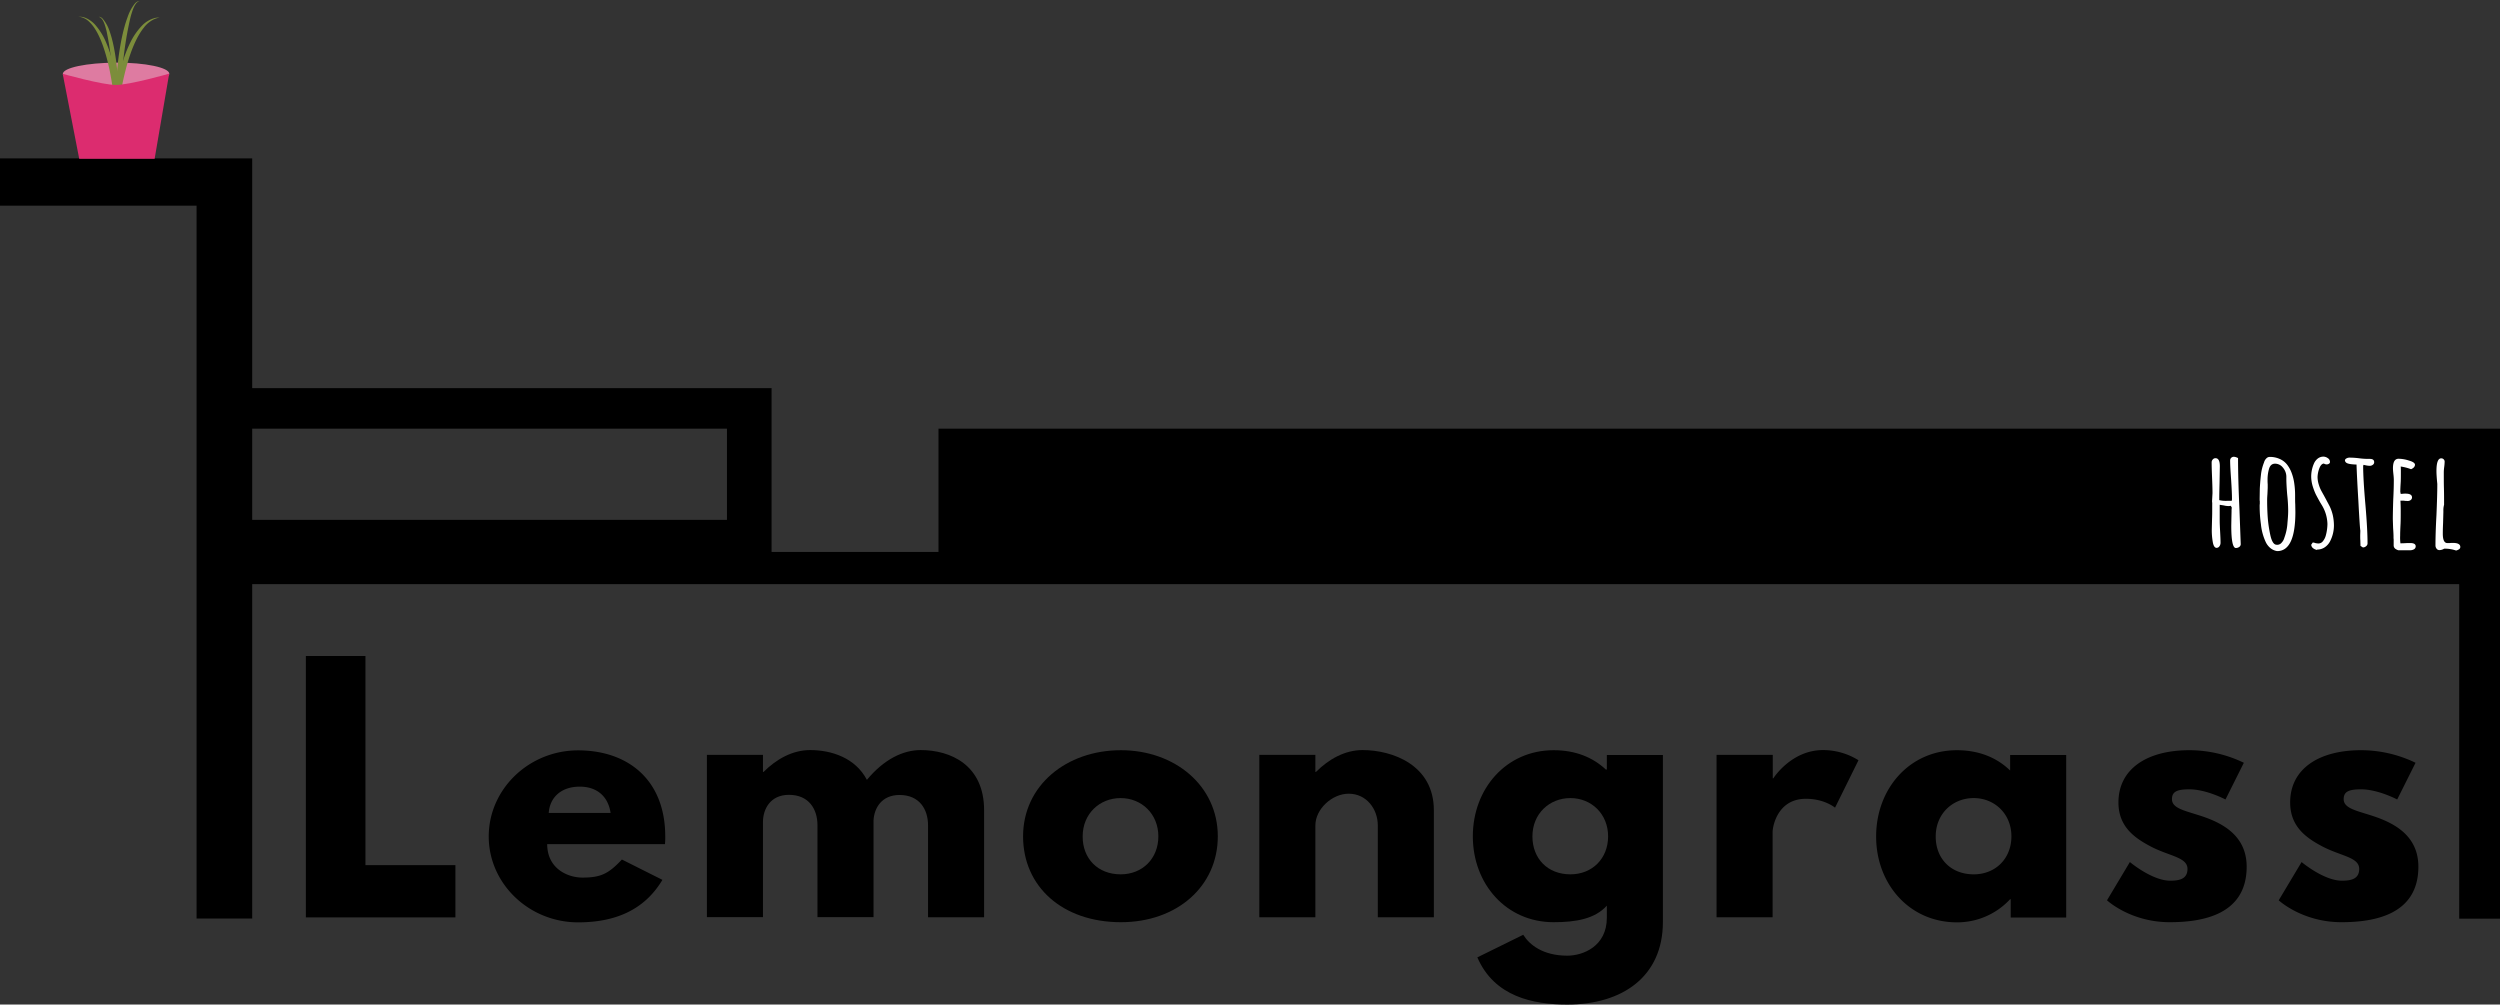 <svg xmlns="http://www.w3.org/2000/svg" width="1644.83" height="660.913" viewBox="0 0 1644.83 660.913">
  <rect x="0" y="0" width="1644.83" height="660.913" fill="#333333" stroke="none"/>
  <g id="Web_1920_3" transform="translate(-146.6 -6.963)">
    <g id="Path_1" transform="translate(146.6 111.176)">
      <path id="Path_267" data-name="Path 267" d="M764.062,298.124v81.108H654.245V271.46H312.532V120.3H146.6v31.124H275.927v469h36.605v-220H1764.58v220.1h26.85V298.124ZM624.887,358.143H312.532V298.124H624.887Z" transform="translate(-146.6 -120.3)"/>
    </g>
    <g id="Group_7" data-name="Group 7" transform="translate(177.411 -8.335)">
      <g id="Path_2" transform="translate(10.533 56.518)">
        <path id="Path_268" data-name="Path 268" d="M261.152,59.84c0,4.088-15.7,7.34-35.026,7.433S191.1,64.02,191.1,59.932s15.7-7.34,35.026-7.433S261.152,55.752,261.152,59.84Z" transform="translate(-191.1 -52.498)" fill="#de7ba1"/>
      </g>
      <g id="Group_1" transform="matrix(-0.656, -0.755, 0.755, -0.656, 45.715, 97.02)">
        <g id="Group_6">
          <g id="Group_5">
            <g id="Group_1-2" transform="translate(0.018 0.088)">
              <g id="Path_3">
                <path id="Path_269" data-name="Path 269" d="M0,0S1.022.743,2.694,2.044C4.367,3.438,6.782,5.389,9.569,7.9A119.919,119.919,0,0,1,27.408,28.8a85.511,85.511,0,0,1,7.061,13.193,44.119,44.119,0,0,1,3.345,12.914,18.068,18.068,0,0,1-1.579,9.662,7.914,7.914,0,0,1-1.579,2.323l-.65.743.557-.836a11.4,11.4,0,0,0,1.115-2.416,17.882,17.882,0,0,0,.372-9.1c-1.3-7.433-5.853-16.352-11.242-24.527A193.948,193.948,0,0,0,8.269,9.291C5.853,6.5,3.809,4.181,2.323,2.6.836.929,0,0,0,0Z" fill="#7c8d3b"/>
              </g>
            </g>
            <g id="Group_2" transform="translate(0 0.049)">
              <g id="Path_4">
                <path id="Path_270" data-name="Path 270" d="M0,0S1.022.743,2.694,2.044c1.765,1.3,4.274,3.066,7.247,5.2s6.5,4.552,10.406,7.061c3.9,2.416,8.083,5.017,12.357,7.247,8.547,4.552,17.745,8.362,25.085,9.1a22.642,22.642,0,0,0,5.017,0,11.055,11.055,0,0,0,3.809-1.022,11.843,11.843,0,0,0,2.323-1.394l.743-.65-.65.743A12.686,12.686,0,0,1,66.893,30.1a17.533,17.533,0,0,1-9.384,2.23A41.123,41.123,0,0,1,44.6,30.009a75.69,75.69,0,0,1-13.564-5.853A120.106,120.106,0,0,1,8.733,8.547C5.946,6.132,3.809,3.9,2.23,2.323.836.929,0,0,0,0Z" fill="#7c8d3b"/>
              </g>
            </g>
            <g id="Group_3" transform="translate(0.034 0.024)">
              <g id="Path_5">
                <path id="Path_271" data-name="Path 271" d="M0,0S4.274,3.159,10.22,8.269c2.973,2.6,6.411,5.667,9.941,9.1s7.247,7.247,10.777,11.149C38,36.327,44.5,44.781,48.312,51.842a29.083,29.083,0,0,1,3.53,9.2,5.133,5.133,0,0,1-.279,2.88,6.521,6.521,0,0,1-.557.836,2.783,2.783,0,0,0,.372-.929,5.332,5.332,0,0,0-.186-2.694c-.557-2.23-2.323-5.11-4.46-8.269a232.909,232.909,0,0,0-18.3-22.112c-6.968-7.8-14.215-15.33-19.6-21.09-2.694-2.88-4.924-5.3-6.5-6.968A30.958,30.958,0,0,1,0,0Z" fill="#7c8d3b"/>
              </g>
            </g>
            <g id="Group_4" transform="translate(0.044 0)">
              <g id="Path_6">
                <path id="Path_272" data-name="Path 272" d="M0,0S.929.65,2.508,1.858s3.9,2.88,6.689,4.924c5.482,4.088,12.728,9.662,20.161,14.958a190.581,190.581,0,0,0,21,13.564c3.066,1.579,5.667,2.694,7.618,2.88a5.012,5.012,0,0,0,2.323-.279,2.023,2.023,0,0,0,.743-.465l-.65.65a3.813,3.813,0,0,1-2.416.65,24.141,24.141,0,0,1-8.455-1.765c-6.6-2.508-14.586-7.247-22.112-12.542-3.716-2.694-7.34-5.482-10.684-8.269-3.252-2.787-6.318-5.482-8.733-7.8C2.973,3.53,0,0,0,0Z" fill="#7c8d3b"/>
              </g>
            </g>
          </g>
        </g>
      </g>
      <g id="Path_3-2" transform="translate(10.44 63.767)">
        <path id="Path_273" data-name="Path 273" d="M251.483,116.323H201.87L191,60.393s26.014,7.34,35.026,7.34S261.052,60.3,261.052,60.3Z" transform="translate(-191 -60.3)" fill="#dc2c6f"/>
      </g>
    </g>
    <g id="Group_8" data-name="Group 8" transform="translate(347.837 438.581)">
      <path id="Path_274" data-name="Path 274" d="M402.407,610.3h59.182v34.376H363.2V472.7h39.207V610.3Z" transform="translate(-363.2 -472.7)"/>
      <path id="Path_275" data-name="Path 275" d="M531.164,601.1c0,16.445,13.75,22.112,23.134,22.112,11.892,0,17.095-2.323,26.014-11.892L606.976,624.7c-12.078,20.254-31.681,27.965-55.466,27.965-32.332,0-58.81-25.457-58.81-56.488,0-31.217,26.479-56.673,58.81-56.673,32.518,0,57.324,19.139,57.324,56.673a43.627,43.627,0,0,1-.186,5.017H531.164Zm41.715-20.44c-1.672-11.242-9.384-17.281-20.254-17.281-12.728,0-19.789,7.525-20.44,17.281Z" transform="translate(-372.385 -477.438)"/>
      <path id="Path_276" data-name="Path 276" d="M647.2,542.459h36.884V553.7h.372c8.362-8.362,18.953-14.4,30.659-14.4,14.215,0,29.823,5.2,37.349,19.6,11.242-13.564,23.784-19.6,35.4-19.6,19.6,0,41.715,9.755,41.715,39.578V649.3H792.693V588.82c0-10.591-5.667-19.975-18.767-19.975-11.706,0-16.63,8.547-17.095,16.63v63.734H719.946V588.727c0-10.591-5.667-19.975-18.767-19.975-12.264,0-17.095,9.384-17.095,17.931v62.527H647.2V542.459Z" transform="translate(-383.343 -477.424)"/>
      <path id="Path_277" data-name="Path 277" d="M935.485,539.4c35.4,0,63.734,23.32,63.734,56.673,0,32.889-26.85,56.488-63.734,56.488-38.557,0-64.385-23.505-64.385-56.488C871.1,562.72,899.437,539.4,935.485,539.4Zm-.186,81.665c14.4,0,24.806-10.406,24.806-24.992,0-14.772-11.056-25.178-24.806-25.178-13.936,0-24.992,10.406-24.992,25.178C910.214,610.66,920.248,621.065,935.3,621.065Z" transform="translate(-399.224 -477.431)"/>
      <path id="Path_278" data-name="Path 278" d="M1038.4,542.459h36.884V553.7h.372c8.362-8.362,18.953-14.4,30.659-14.4,19.6,0,46.918,9.755,46.918,39.578V649.3h-36.884V588.82c0-10.591-7.34-20.811-19.139-20.811-11.056,0-21.926,10.22-21.926,20.811V649.3H1038.4V542.459Z" transform="translate(-411.09 -477.424)"/>
      <path id="Path_279" data-name="Path 279" d="M1222.768,660.83c4,6.5,12.914,13.75,28.987,13.75,10.22,0,26.014-6.039,26.014-24.992v-7.9c-7.9,8.733-20.44,10.87-35.026,10.87-31.217,0-53.143-25.178-53.143-56.488s21.926-56.673,53.143-56.673c14.215,0,25.642,4.552,34.376,12.728h.65v-9.569h36.884V652.375c0,35.862-26.479,54.351-62.9,54.351-22.3,0-47.94-5.017-59.182-31.031Zm31.031-39.764c14.4,0,24.806-10.406,24.806-24.992,0-14.772-11.056-25.178-24.806-25.178-13.936,0-24.992,10.406-24.992,25.178C1228.807,610.66,1238.748,621.065,1253.8,621.065Z" transform="translate(-421.815 -477.431)"/>
      <path id="Path_280" data-name="Path 280" d="M1362.293,542.459h36.884v15.423h.372s11.706-18.581,32.7-18.581a44.1,44.1,0,0,1,23.32,6.689l-15.423,31.217s-6.875-5.853-19.139-5.853c-19.139,0-21.926,18.953-21.926,21.647v56.3H1362.2V542.459Z" transform="translate(-434.057 -477.424)"/>
      <path id="Path_281" data-name="Path 281" d="M1528.343,539.4c14.4,0,26.293,4.831,35.026,13.379v-10.22h36.884V649.5H1563.74V637.417h-.372a47.439,47.439,0,0,1-35.026,15.237c-31.217,0-53.143-25.178-53.143-56.488S1497.033,539.4,1528.343,539.4Zm11.056,81.665c14.4,0,24.806-10.406,24.806-24.992,0-14.772-11.056-25.178-24.806-25.178-13.936,0-24.992,10.406-24.992,25.178C1514.314,610.66,1524.348,621.065,1539.4,621.065Z" transform="translate(-442.071 -477.431)"/>
      <path id="Path_282" data-name="Path 282" d="M1728.727,547.669l-12.078,24.156s-12.542-6.689-23.784-6.689c-8.083,0-11.428,1.487-11.428,6.5,0,5.667,7.526,7.34,16.63,10.22,14.215,4.367,32.517,12.264,32.517,34.19,0,31.5-28.8,36.513-50.634,36.513-25.828,0-41.251-14.4-41.251-14.4l15.051-25.178s14.586,12.264,26.479,12.264c5.2,0,11.428-.65,11.428-7.711,0-7.711-11.706-8.362-23.784-14.586-10.87-5.667-21.647-13.1-21.647-29.173,0-21.926,18.581-34.376,46.639-34.376A82.3,82.3,0,0,1,1728.727,547.669Z" transform="translate(-453.668 -477.431)"/>
      <path id="Path_283" data-name="Path 283" d="M1850.327,547.669l-12.078,24.156s-12.542-6.689-23.784-6.689c-8.083,0-11.428,1.487-11.428,6.5,0,5.667,7.526,7.34,16.63,10.22,14.215,4.367,32.518,12.264,32.518,34.19,0,31.5-28.8,36.513-50.634,36.513-25.828,0-41.251-14.4-41.251-14.4l15.051-25.178s14.586,12.264,26.479,12.264c5.2,0,11.428-.65,11.428-7.711,0-7.711-11.706-8.362-23.784-14.586-10.87-5.667-21.647-13.1-21.647-29.173,0-21.926,18.582-34.376,46.639-34.376A82.3,82.3,0,0,1,1850.327,547.669Z" transform="translate(-462.293 -477.431)"/>
    </g>
    <g id="Group_9" data-name="Group 9" transform="translate(1601.713 307.396)">
      <path id="Path_284" data-name="Path 284" d="M1725.714,376.939l.093-5.11.093-4.088v-1.208a9.045,9.045,0,0,0,.093-1.672.848.848,0,0,0-.279-.465.849.849,0,0,1-.279-.465v-.093a5.523,5.523,0,0,1-1.579.186,12.192,12.192,0,0,1-2.88-.372c-.372-.093-1.3-.186-2.88-.465V373.5c0,1.579.093,3.995.279,7.34.186,3.252.279,5.76.279,7.34a3.852,3.852,0,0,1-.743,2.323,2.259,2.259,0,0,1-1.858,1.022c-1.115,0-1.951-1.115-2.416-3.345a44.627,44.627,0,0,1-.743-8.826l.186-7.247c.093-2.044.093-4.181.093-6.411V363a8.616,8.616,0,0,0-.093-1.858v-.465l.279-5.2c0-2.23-.093-5.667-.279-10.127s-.279-7.8-.279-10.127a2.763,2.763,0,0,1,.743-1.858,2.288,2.288,0,0,1,1.765-.836c1.951,0,2.88,1.765,2.88,5.389L1718,348.974c-.093,3.345-.186,7.061-.186,11.149a18.351,18.351,0,0,0,4.831.465h3.345a4.664,4.664,0,0,0,.186-1.115c0-2.88-.186-7.061-.557-12.728-.372-5.2-.65-9.477-.65-12.821a2.326,2.326,0,0,1,.743-1.672,2.531,2.531,0,0,1,1.858-.65,6.185,6.185,0,0,1,1.765.465l.836.372c0,8.455.279,19.789.929,33.911l.836,22.576a2.224,2.224,0,0,1-.929,1.951,3.781,3.781,0,0,1-2.23.743C1726.736,391.711,1725.714,386.787,1725.714,376.939Z" transform="translate(-1712.8 -331.507)" fill="#fff"/>
      <path id="Path_285" data-name="Path 285" d="M1754.14,391.9a11.608,11.608,0,0,1-3.252-3.995,35.781,35.781,0,0,1-3.252-11.892,86.752,86.752,0,0,1-.836-11.706,9.587,9.587,0,0,1,.093-1.765v-1.579c0-.279,0-.465-.093-.465v-1.579l.093-6.225c.093-1.951.279-4.924.743-9.1a30.822,30.822,0,0,1,2.044-8.269,5.762,5.762,0,0,1,1.579-2.694,3.019,3.019,0,0,1,2.23-.929,15.477,15.477,0,0,1,6.411,1.3,12.527,12.527,0,0,1,4.831,3.623,20.566,20.566,0,0,1,3.066,5.482,31.879,31.879,0,0,1,1.765,6.968,53.927,53.927,0,0,1,.557,7.99v.743c0,1.858,0,3.53.093,5.017l.093,5.11c0,17.188-4,25.735-11.985,25.735A9.208,9.208,0,0,1,1754.14,391.9Zm6.875-3.53a7.731,7.731,0,0,0,2.044-3.53,33.759,33.759,0,0,0,2.044-9.848c.279-3.066.465-5.667.465-7.9a102.509,102.509,0,0,0-.65-10.591q-.558-6.829-.557-10.313v-1.579a9.332,9.332,0,0,0-2.323-5.946,6.506,6.506,0,0,0-5.11-2.509c-2.044,0-3.345,1.208-4,3.53a25.236,25.236,0,0,0-.929,7.154,27.06,27.06,0,0,0,.093,2.88v2.416l-.186,4.088c-.093,1.208-.186,2.6-.186,4.088,0,3.252.093,6.411.279,9.569a84.35,84.35,0,0,0,1.765,13.007c.929,4.367,2.323,6.6,4.181,6.6A3.557,3.557,0,0,0,1761.015,388.373Z" transform="translate(-1715.211 -331.514)" fill="#fff"/>
      <path id="Path_286" data-name="Path 286" d="M1784.6,391.8a3.294,3.294,0,0,1-1.3-2.323l1.022-1.487a4.973,4.973,0,0,1,1.672.372,11.348,11.348,0,0,0,2.044.279,3.738,3.738,0,0,0,2.88-1.394,10.06,10.06,0,0,0,1.951-3.716,30.853,30.853,0,0,0,1.115-7.711,25.1,25.1,0,0,0-3.716-12.45l-1.022-1.672c-1.115-1.951-2.044-3.716-2.88-5.3a40.161,40.161,0,0,1-1.951-5.017,22.75,22.75,0,0,1-1.115-6.968,21.384,21.384,0,0,1,1.765-8.269,8.376,8.376,0,0,1,2.508-3.345,6.029,6.029,0,0,1,3.716-1.3,5,5,0,0,1,2.973,1.022,2.914,2.914,0,0,1,1.394,2.416,1.26,1.26,0,0,1-.65,1.208,2.571,2.571,0,0,1-1.486.465,3.35,3.35,0,0,1-1.858-.557c-1.3.093-2.323,1.208-3.159,3.53a18.163,18.163,0,0,0-1.022,5.2,16.92,16.92,0,0,0,.836,5.2,22.078,22.078,0,0,0,2.044,4.738l1.951,3.53,3.159,5.946a28.667,28.667,0,0,1,2.044,5.853,32.786,32.786,0,0,1,.743,6.689,22.9,22.9,0,0,1-2.508,10.406,10.492,10.492,0,0,1-3.531,3.995,8.611,8.611,0,0,1-5.017,1.487v.279A6,6,0,0,1,1784.6,391.8Z" transform="translate(-1717.8 -331.5)" fill="#fff"/>
      <path id="Path_287" data-name="Path 287" d="M1817.42,390.267l-.093-3.53c-.093-1.022-.093-2.137-.093-3.438l.093-3.066c-.186-.65-.65-7.154-1.3-19.6-.743-12.357-1.115-20.347-1.208-23.877-3.438-.093-5.667-.465-6.6-1.115a2.069,2.069,0,0,1-1.022-1.579,1.545,1.545,0,0,1,.929-1.3,3.9,3.9,0,0,1,1.951-.557,50.919,50.919,0,0,1,6.039.372,50.339,50.339,0,0,0,6.039.465h1.487c1.858,0,2.787.743,2.787,2.137a2.012,2.012,0,0,1-.929,1.765,3.167,3.167,0,0,1-2.044.65,13.814,13.814,0,0,1-2.323-.279l-1.765-.372-.093.465-.093.465c0,5.3.464,13.75,1.486,25.364q1.394,16.305,1.394,25.364a2.285,2.285,0,0,1-.929,1.858,3.1,3.1,0,0,1-2.137.836Z" transform="translate(-1719.495 -331.55)" fill="#fff"/>
      <path id="Path_288" data-name="Path 288" d="M1842.679,392.182a2.894,2.894,0,0,1-1.022-1.951v-4.088a11.847,11.847,0,0,1-.093-1.858c0-1.208-.093-3.159-.279-5.76l-.186-5.76c0-2.88.093-7.247.279-13.007.279-5.2.372-9.569.372-13.007a36.616,36.616,0,0,0-.279-3.716c-.186-1.765-.279-2.973-.279-3.716,0-4.274,1.208-6.318,3.716-6.318a22.817,22.817,0,0,1,6.875,1.208q3.9,1.115,3.9,2.787a2.694,2.694,0,0,1-.743,1.672,5.366,5.366,0,0,1-1.858,1.208,31.908,31.908,0,0,0-6.782-1.765c.093.929.093,2.137.093,3.809,0,2.416,0,4.552-.093,6.411q-.279,4.32-.279,6.411l.279,1.394,1.394-.093a10.114,10.114,0,0,1,1.765-.093c2.88,0,4.274.836,4.274,2.509a2.11,2.11,0,0,1-.836,1.672,3,3,0,0,1-2.044.65,15.359,15.359,0,0,1-2.508-.186h-2.23c.093,1.579.186,3.809.186,6.782s0,5.667-.093,8.083c-.186,3.623-.279,6.318-.279,8.176a29.215,29.215,0,0,0,.186,5.017l2.973-.093c1.022-.093,2.23-.093,3.623-.093,2.23,0,3.438.743,3.438,2.137a2.184,2.184,0,0,1-1.115,1.951,5.042,5.042,0,0,1-2.694.65h-7.618A7.022,7.022,0,0,1,1842.679,392.182Z" transform="translate(-1721.9 -331.606)" fill="#fff"/>
      <path id="Path_289" data-name="Path 289" d="M1876.967,392.161a5.934,5.934,0,0,1-3.066.929,2.284,2.284,0,0,1-1.858-.929,3.452,3.452,0,0,1-.743-2.044c0-5.017.186-11.706.65-19.975.372-8.919.557-15.516.557-19.975v-.65c-.372-3.716-.557-6.6-.557-8.362,0-5.667,1.022-8.455,3.159-8.455a2.176,2.176,0,0,1,1.579.65,2.038,2.038,0,0,1,.65,1.579,32.594,32.594,0,0,1-.279,3.438,29.3,29.3,0,0,0-.279,3.438c0,3.995,0,7.618.093,10.777s.093,6.689.093,10.684a12.958,12.958,0,0,0-.465,3.716V368.1l-.186,7.061c-.093,2.044-.186,4.46-.186,7.154,0,4.088,1.022,6.132,2.973,6.132h1.672a13.122,13.122,0,0,1,2.044-.093c3.252,0,4.831.929,4.831,2.694a1.785,1.785,0,0,1-.836,1.487,6.193,6.193,0,0,1-1.951.836A21.717,21.717,0,0,0,1876.967,392.161Z" transform="translate(-1724.042 -331.585)" fill="#fff"/>
    </g>
  </g>
</svg>
